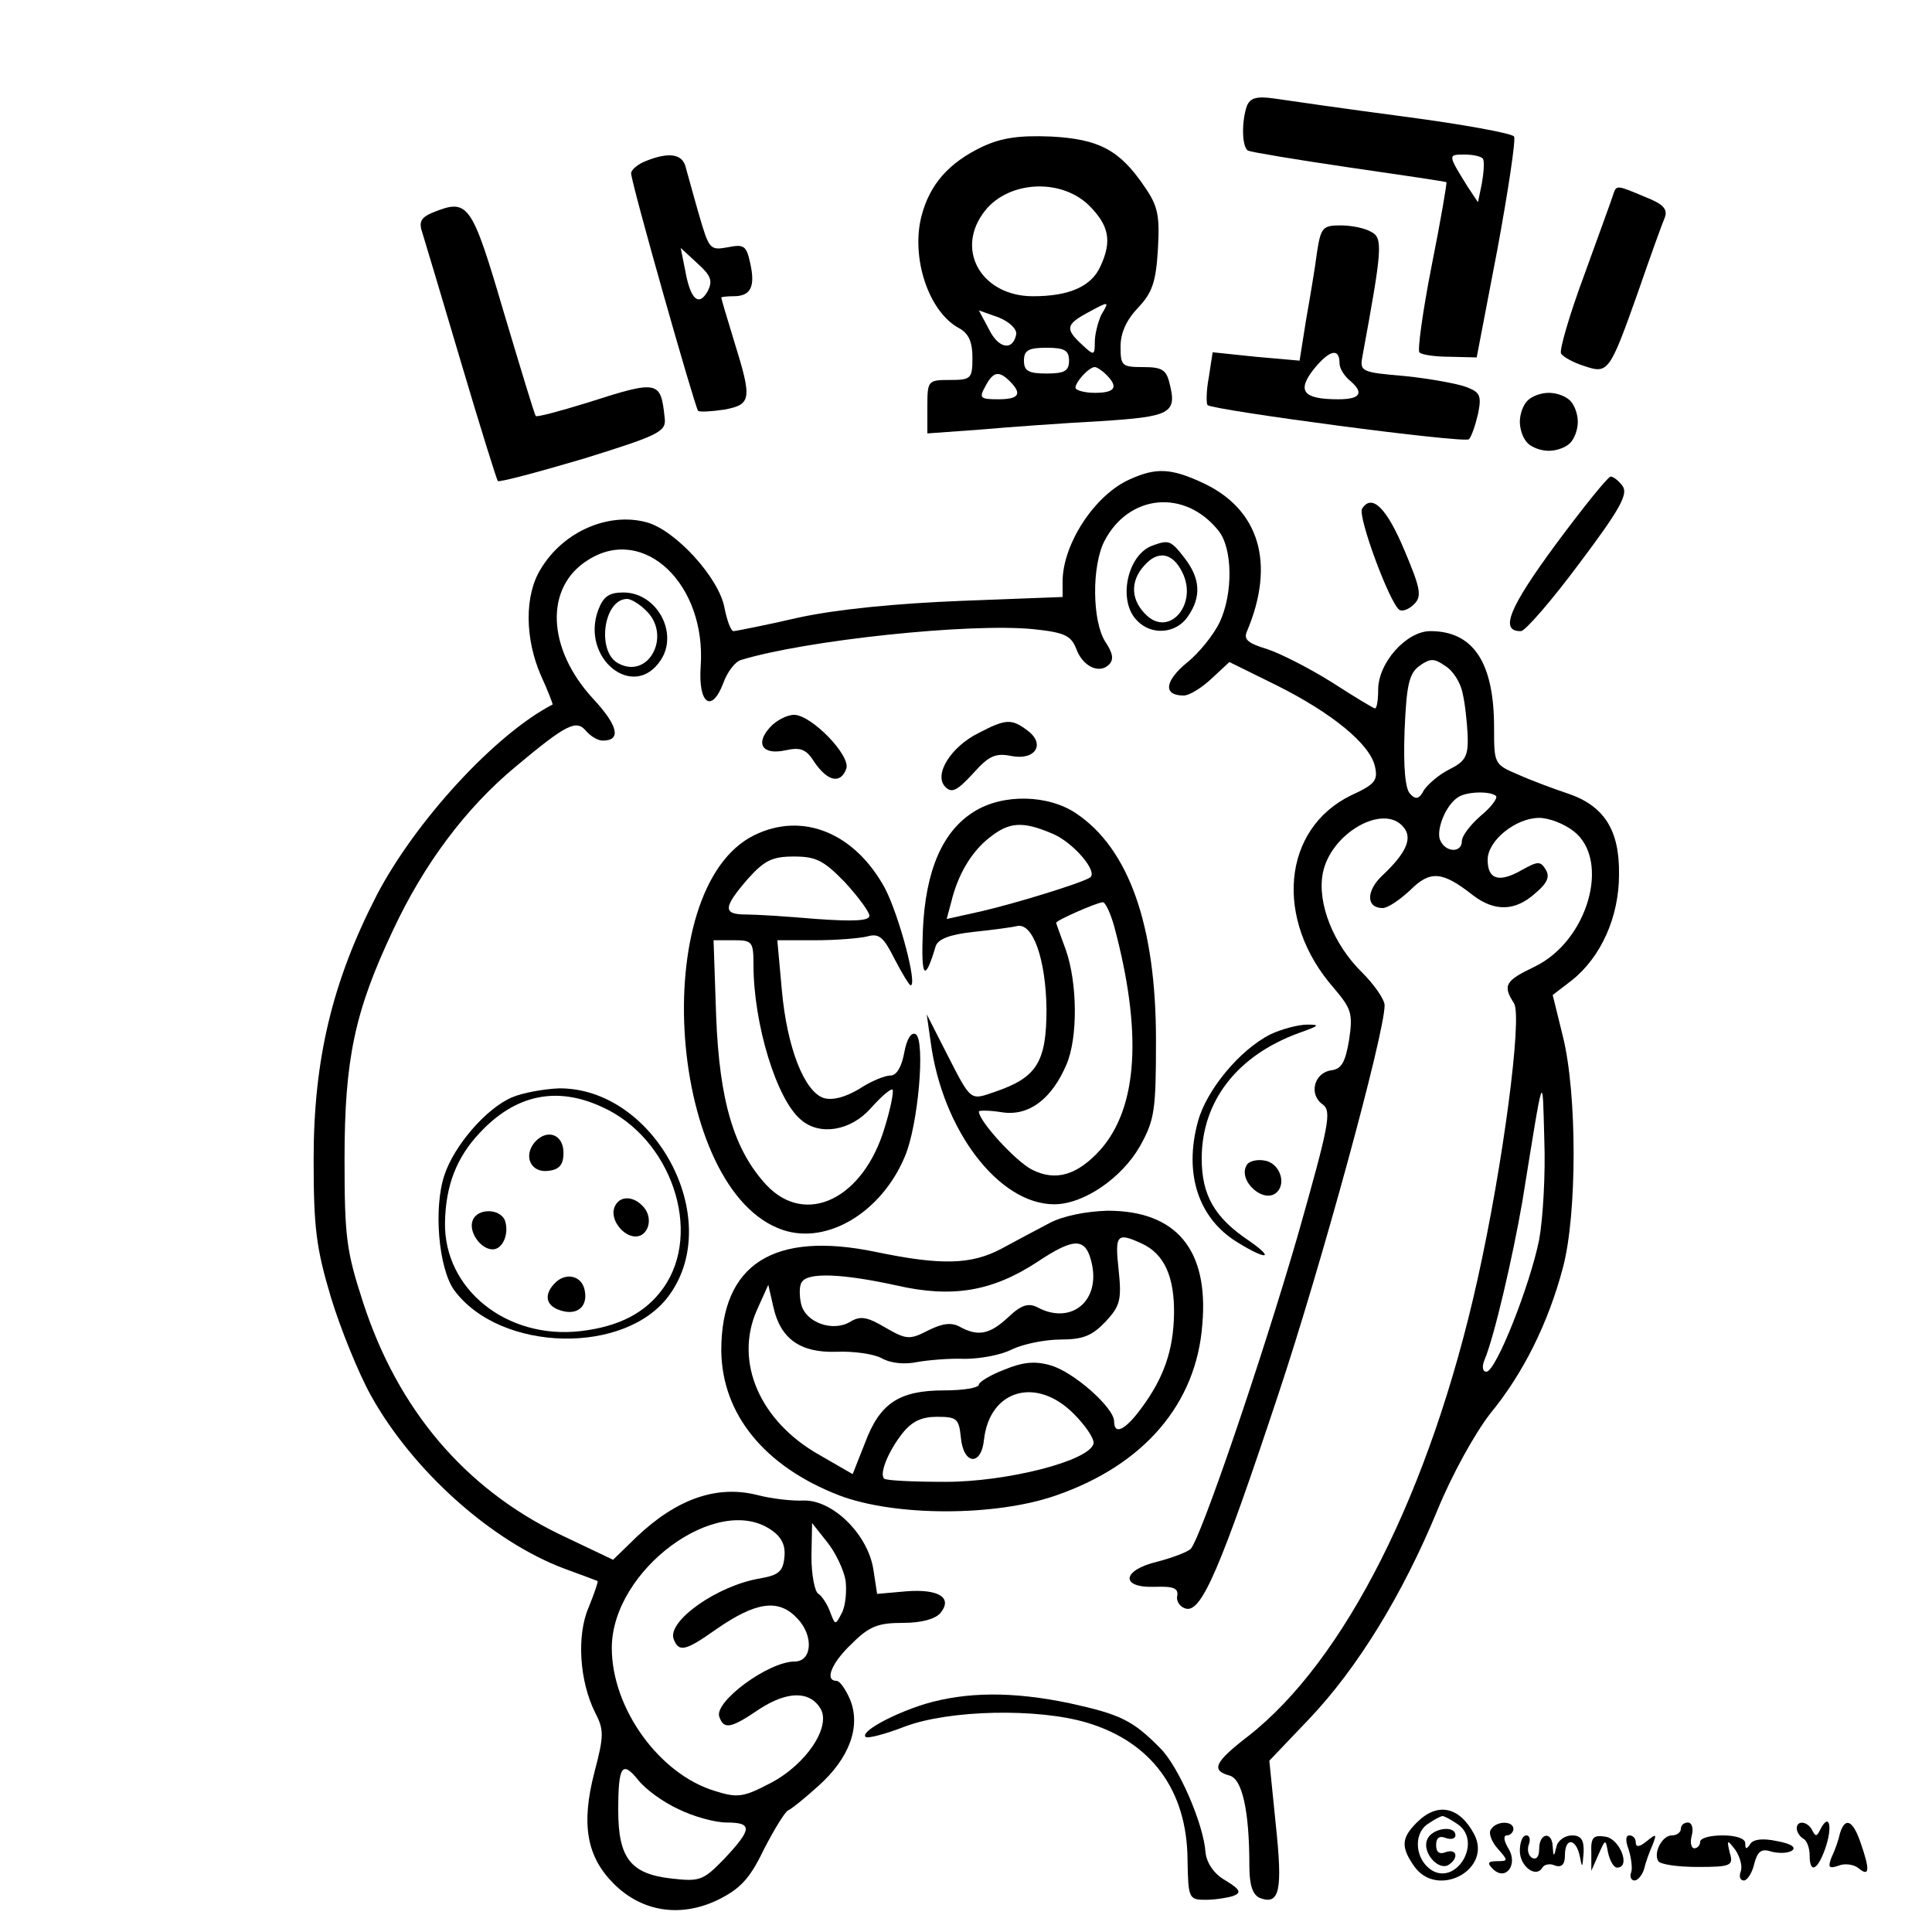 <?xml version="1.0" standalone="no"?>
<!DOCTYPE svg PUBLIC "-//W3C//DTD SVG 20010904//EN"
 "http://www.w3.org/TR/2001/REC-SVG-20010904/DTD/svg10.dtd">
<svg version="1.0" xmlns="http://www.w3.org/2000/svg"
 width="300pt" height="300pt" viewBox="0 0 300 300"
 preserveAspectRatio="xMidYMid meet">
<g transform="translate(0,300) scale(0.1,-0.1)"
fill="#000000" stroke="none">
<path d="M1936 2835 c-8 -23 -8 -63 2 -69 4 -2 75 -14 157 -26 83 -12 151 -22
151 -23 1 -1 -9 -60 -23 -130 -14 -71 -22 -131 -19 -134 3 -4 25 -7 48 -7 l41
-1 32 167 c17 92 29 172 26 176 -3 5 -80 19 -171 31 -91 12 -181 25 -201 28
-28 4 -38 1 -43 -12z m367 -82 c2 -5 1 -21 -2 -38 l-6 -29 -16 24 c-31 50 -31
50 -5 50 14 0 27 -3 29 -7z"/>
<path d="M1525 2772 c-52 -25 -81 -58 -94 -107 -17 -65 11 -150 59 -175 14 -8
20 -21 20 -45 0 -33 -2 -35 -35 -35 -34 0 -35 -1 -35 -41 l0 -42 83 6 c45 4
129 10 185 13 110 7 120 12 108 59 -5 21 -12 25 -41 25 -33 0 -35 2 -35 32 0
21 9 41 27 60 22 23 28 40 31 91 3 52 0 67 -20 96 -39 58 -71 75 -146 79 -50
2 -77 -2 -107 -16z m166 -91 c31 -31 36 -55 18 -94 -14 -32 -49 -47 -105 -47
-78 0 -120 69 -78 128 35 51 120 57 165 13z m19 -170 c-5 -11 -10 -30 -10 -42
0 -21 -1 -22 -20 -4 -26 24 -25 31 8 49 35 19 35 19 22 -3z m-132 -30 c-5 -26
-27 -23 -42 7 l-16 30 31 -11 c17 -7 28 -18 27 -26z m82 -41 c0 -16 -7 -20
-35 -20 -28 0 -35 4 -35 20 0 16 7 20 35 20 28 0 35 -4 35 -20z m58 -22 c19
-19 14 -28 -18 -28 -16 0 -30 4 -30 8 0 9 21 32 30 32 3 0 11 -5 18 -12z
m-150 -10 c20 -20 14 -28 -18 -28 -28 0 -30 2 -20 20 12 23 21 25 38 8z"/>
<path d="M1003 2750 c-13 -5 -23 -14 -23 -19 0 -15 99 -363 104 -369 3 -2 21
-1 41 2 42 8 43 16 15 106 -11 36 -20 66 -20 68 0 1 9 2 19 2 27 0 34 15 26
51 -6 28 -10 30 -35 25 -28 -5 -29 -3 -45 52 -9 31 -18 65 -21 75 -6 18 -26
21 -61 7z m96 -202 c-14 -25 -27 -13 -35 32 l-7 35 26 -24 c21 -19 24 -27 16
-43z"/>
<path d="M2505 2698 c-2 -7 -23 -64 -45 -125 -23 -62 -39 -117 -36 -122 3 -5
19 -14 35 -19 38 -13 40 -11 84 113 19 55 38 108 42 117 5 13 -2 21 -30 32
-45 19 -45 19 -50 4z"/>
<path d="M672 2670 c-19 -8 -22 -15 -16 -32 4 -13 31 -103 60 -201 29 -98 55
-181 57 -184 3 -2 63 14 134 35 119 37 128 42 125 64 -6 57 -10 58 -119 23
-42 -13 -79 -23 -81 -21 -2 2 -24 75 -50 162 -50 170 -55 176 -110 154z"/>
<path d="M2045 2608 c-3 -24 -11 -71 -17 -105 l-10 -63 -68 6 -67 7 -6 -39
c-4 -21 -4 -40 -2 -43 9 -8 400 -60 406 -53 4 4 10 22 14 39 6 29 3 34 -18 42
-13 5 -56 13 -95 17 -70 6 -71 7 -66 33 30 163 32 182 13 191 -10 6 -31 10
-47 10 -28 0 -31 -3 -37 -42z m35 -172 c0 -8 7 -19 15 -26 24 -20 18 -30 -17
-30 -55 0 -65 13 -37 48 24 29 39 32 39 8z"/>
<path d="M2372 2378 c-7 -7 -12 -21 -12 -33 0 -12 5 -26 12 -33 7 -7 21 -12
33 -12 12 0 26 5 33 12 7 7 12 21 12 33 0 12 -5 26 -12 33 -7 7 -21 12 -33 12
-12 0 -26 -5 -33 -12z"/>
<path d="M1755 2256 c-55 -24 -105 -101 -105 -159 l0 -24 -157 -6 c-101 -4
-193 -13 -253 -26 -52 -12 -98 -21 -101 -21 -4 0 -10 16 -14 36 -8 46 -76 121
-121 133 -59 16 -129 -14 -164 -72 -26 -41 -25 -109 0 -166 11 -24 19 -45 18
-45 -89 -46 -213 -181 -273 -296 -69 -134 -98 -255 -98 -410 0 -107 4 -138 27
-215 15 -49 43 -118 62 -152 65 -117 188 -227 301 -269 27 -10 49 -18 51 -19
1 -1 -5 -19 -14 -41 -19 -44 -14 -115 10 -163 14 -27 14 -36 -1 -93 -21 -81
-12 -131 30 -173 44 -44 104 -53 162 -25 34 17 49 32 71 78 16 31 33 59 38 61
5 2 26 19 47 38 48 43 66 92 49 134 -7 16 -16 29 -21 29 -19 0 -8 28 24 58 27
27 41 32 79 32 29 0 50 6 58 15 20 24 -2 38 -53 34 l-45 -4 -6 39 c-9 54 -63
107 -108 106 -18 -1 -50 3 -70 8 -64 17 -127 -5 -190 -65 l-36 -35 -84 40
c-146 71 -250 193 -304 359 -26 80 -29 101 -29 223 0 156 16 230 75 355 48
103 113 190 190 254 80 67 95 74 110 56 7 -8 18 -15 26 -15 29 0 24 23 -15 65
-72 78 -76 174 -7 216 86 54 183 -38 174 -166 -4 -58 17 -73 35 -26 6 17 18
33 27 36 101 31 357 58 455 48 48 -5 58 -10 66 -30 10 -28 36 -40 51 -25 8 8
6 18 -6 36 -20 32 -21 117 -1 156 38 73 125 81 177 16 22 -27 23 -97 2 -142
-9 -19 -32 -48 -51 -63 -35 -29 -37 -51 -5 -51 9 0 28 12 43 26 l28 26 73 -36
c86 -43 145 -91 153 -126 5 -22 0 -28 -37 -45 -107 -52 -120 -193 -27 -299 27
-32 30 -39 24 -80 -6 -36 -12 -46 -28 -48 -27 -4 -35 -38 -13 -53 14 -11 10
-31 -39 -204 -57 -196 -150 -468 -166 -486 -5 -5 -29 -14 -52 -20 -55 -13 -58
-41 -4 -39 29 1 37 -2 35 -14 -2 -9 5 -18 14 -20 24 -5 53 62 143 333 66 198
165 560 165 604 0 9 -16 32 -35 51 -44 43 -70 107 -61 154 12 62 94 109 125
72 15 -17 5 -40 -32 -75 -26 -24 -26 -51 0 -51 8 0 27 13 43 28 31 31 50 29
97 -8 34 -26 66 -25 97 3 19 16 23 26 16 37 -8 13 -12 13 -37 -1 -35 -20 -53
-15 -53 16 0 30 44 65 80 65 15 0 39 -9 54 -21 57 -45 22 -170 -61 -210 -46
-22 -50 -29 -32 -57 13 -21 -17 -251 -57 -430 -73 -328 -206 -591 -356 -708
-52 -40 -58 -53 -29 -61 20 -5 31 -55 31 -140 0 -30 5 -45 16 -50 31 -12 36
11 25 114 l-10 99 62 65 c75 79 145 193 199 324 23 56 58 119 82 150 51 62 90
140 113 227 22 83 22 269 0 358 l-16 65 30 23 c45 36 73 98 73 164 1 69 -23
107 -80 126 -21 7 -56 20 -76 29 -38 16 -38 17 -38 73 0 101 -32 150 -99 150
-37 0 -81 -49 -81 -91 0 -16 -2 -29 -5 -29 -2 0 -32 18 -66 40 -35 22 -80 45
-101 52 -30 9 -37 15 -32 27 45 106 20 191 -70 232 -48 22 -71 23 -111 5z
m516 -332 c4 -16 7 -46 8 -66 1 -32 -3 -40 -29 -53 -16 -8 -33 -23 -39 -32 -7
-14 -13 -15 -21 -6 -8 7 -11 41 -9 98 3 72 7 89 23 101 17 12 23 12 40 0 12
-7 24 -26 27 -42z m52 -160 c3 -3 -7 -17 -24 -31 -16 -14 -29 -31 -29 -39 0
-19 -26 -18 -34 2 -6 16 9 54 28 66 13 9 50 10 59 2z m67 -689 c-14 -70 -67
-205 -82 -205 -6 0 -7 8 -3 18 15 35 44 160 59 247 34 210 31 201 34 95 2 -52
-2 -122 -8 -155z m-1192 -451 c16 -11 22 -24 20 -42 -2 -22 -9 -28 -38 -33
-66 -11 -144 -66 -134 -94 8 -21 18 -19 66 15 62 43 97 48 126 17 26 -27 23
-67 -4 -67 -41 0 -126 -63 -117 -86 7 -20 18 -18 62 12 43 28 78 29 95 1 17
-28 -22 -87 -78 -116 -42 -22 -51 -23 -86 -12 -86 26 -160 128 -160 222 0 121
164 242 248 183z m115 -78 c2 -17 0 -40 -6 -51 -10 -19 -10 -19 -18 2 -4 11
-12 24 -18 28 -6 3 -11 30 -11 58 l1 52 23 -29 c13 -16 26 -43 29 -60z m-260
-355 c24 -12 58 -21 75 -21 41 0 40 -10 -3 -56 -33 -34 -38 -36 -82 -31 -64 7
-83 32 -83 106 0 69 6 78 31 47 11 -14 38 -34 62 -45z"/>
<path d="M2416 2155 c-73 -99 -88 -136 -54 -135 7 1 48 48 91 106 64 85 76
108 66 120 -6 8 -14 14 -18 14 -4 0 -42 -47 -85 -105z"/>
<path d="M2115 2210 c-7 -12 43 -147 58 -157 5 -3 15 1 23 9 12 12 10 24 -15
83 -28 67 -51 89 -66 65z"/>
<path d="M1790 2153 c-40 -14 -55 -87 -24 -117 22 -23 60 -20 78 6 22 31 20
60 -5 92 -21 27 -24 28 -49 19z m46 -42 c24 -48 -19 -100 -55 -67 -25 23 -27
53 -4 78 21 24 44 20 59 -11z"/>
<path d="M929 2053 c-28 -75 55 -142 97 -78 28 42 -6 105 -58 105 -22 0 -31
-6 -39 -27z m73 0 c42 -38 6 -109 -42 -83 -34 18 -23 100 14 100 5 0 18 -7 28
-17z"/>
<path d="M1196 1871 c-24 -26 -12 -44 24 -36 23 5 32 2 45 -19 20 -29 40 -34
49 -10 8 20 -54 84 -81 84 -11 0 -28 -9 -37 -19z"/>
<path d="M1520 1862 c-43 -21 -71 -65 -52 -84 10 -10 18 -6 43 21 25 28 35 32
60 27 37 -7 53 19 24 40 -24 18 -33 18 -75 -4z"/>
<path d="M1513 1740 c-49 -30 -76 -91 -80 -185 -3 -75 3 -81 20 -24 4 11 22
18 59 22 29 3 59 7 67 9 25 6 45 -52 46 -129 0 -82 -15 -106 -79 -128 -41 -14
-37 -17 -79 65 l-28 55 6 -42 c18 -138 106 -253 192 -253 46 0 105 41 133 90
23 41 25 56 25 165 0 178 -42 297 -124 352 -43 29 -113 31 -158 3z m120 -34
c33 -13 74 -61 59 -69 -15 -9 -116 -40 -168 -52 l-54 -12 7 26 c10 42 31 78
59 100 31 25 52 26 97 7z m97 -144 c44 -164 37 -281 -21 -347 -36 -40 -70 -50
-107 -31 -25 13 -82 75 -82 90 0 2 16 2 35 -1 42 -7 78 20 101 74 18 42 17
127 -1 178 -8 22 -15 41 -15 42 0 4 62 31 72 32 4 1 12 -16 18 -37z"/>
<path d="M1171 1703 c-168 -83 -133 -554 45 -613 69 -23 153 28 189 114 21 49
32 180 17 190 -7 4 -14 -7 -18 -29 -4 -22 -12 -35 -21 -35 -9 0 -31 -9 -49
-21 -22 -13 -41 -18 -55 -14 -30 10 -57 78 -65 168 l-7 77 59 0 c33 0 69 3 81
6 18 5 25 -1 42 -35 12 -23 23 -41 25 -41 11 0 -18 109 -40 151 -47 86 -128
119 -203 82z m141 -73 c21 -23 38 -46 38 -52 0 -8 -25 -9 -82 -5 -46 4 -95 7
-110 7 -36 0 -35 11 3 55 26 29 38 35 72 35 34 0 46 -6 79 -40z m-142 -128 c0
-92 36 -210 74 -241 29 -25 77 -17 108 18 16 18 31 31 34 29 2 -3 -3 -29 -12
-58 -33 -112 -123 -155 -184 -90 -50 54 -73 130 -78 263 l-4 117 31 0 c29 0
31 -2 31 -38z"/>
<path d="M1973 1394 c-48 -24 -100 -87 -113 -136 -22 -81 1 -151 63 -188 44
-27 57 -25 17 3 -54 36 -74 71 -74 128 0 89 55 160 151 195 31 11 34 13 13 13
-14 0 -40 -7 -57 -15z"/>
<path d="M795 1296 c-40 -17 -90 -75 -105 -121 -17 -51 -9 -144 15 -178 71
-97 268 -102 335 -7 85 119 -24 321 -172 320 -24 -1 -57 -7 -73 -14z m140 -15
c107 -48 157 -194 95 -281 -27 -38 -68 -60 -129 -67 -114 -13 -212 65 -210
169 1 57 18 101 54 139 55 59 119 73 190 40z"/>
<path d="M830 1226 c-18 -22 -5 -48 22 -44 17 2 23 10 23 28 0 29 -26 38 -45
16z"/>
<path d="M954 1125 c-7 -18 13 -45 33 -45 19 0 28 27 13 45 -16 19 -39 19 -46
0z"/>
<path d="M734 1105 c-7 -17 12 -45 31 -45 16 0 26 25 19 45 -8 19 -43 19 -50
0z"/>
<path d="M862 1008 c-18 -18 -15 -36 9 -43 25 -8 42 6 37 31 -4 23 -29 29 -46
12z"/>
<path d="M1936 1191 c-15 -24 27 -62 47 -42 15 15 3 46 -20 49 -11 2 -24 -1
-27 -7z"/>
<path d="M1630 1101 c-19 -10 -53 -28 -75 -40 -47 -25 -94 -26 -195 -5 -159
33 -240 -19 -240 -153 1 -99 67 -180 183 -225 87 -33 243 -33 337 0 136 47
218 142 227 266 10 116 -41 176 -147 176 -34 -1 -69 -8 -90 -19z m143 -32 c35
-16 51 -52 50 -110 -1 -56 -16 -99 -51 -146 -25 -34 -42 -42 -42 -20 0 21 -63
77 -99 87 -24 7 -43 5 -72 -7 -21 -8 -39 -19 -39 -23 0 -5 -24 -9 -54 -9 -70
0 -100 -20 -123 -82 l-19 -48 -52 30 c-92 52 -132 144 -97 224 l18 40 8 -35
c11 -49 42 -71 98 -69 25 1 57 -3 70 -10 14 -8 36 -10 55 -6 17 3 50 6 74 5
24 0 57 6 74 15 17 8 51 15 75 15 35 0 49 6 70 28 22 24 25 33 20 80 -6 55 -3
59 36 41z m-77 -34 c11 -58 -35 -92 -85 -65 -14 7 -25 4 -45 -15 -29 -27 -47
-31 -76 -15 -13 7 -27 5 -49 -6 -29 -15 -34 -14 -67 5 -27 16 -38 18 -53 9
-27 -17 -70 -2 -77 27 -3 13 -3 29 1 34 9 16 65 13 147 -5 87 -20 149 -9 218
36 60 40 77 39 86 -5z m-29 -230 c19 -19 33 -40 31 -47 -8 -27 -135 -59 -230
-59 -50 0 -92 2 -95 5 -8 7 6 42 28 70 15 19 30 26 54 26 31 0 34 -3 37 -32 4
-43 32 -45 36 -3 9 77 81 98 139 40z"/>
<path d="M1436 354 c-51 -16 -100 -43 -92 -51 3 -3 30 4 61 16 69 26 206 29
283 6 100 -30 155 -105 156 -212 1 -61 2 -63 28 -63 14 0 34 3 43 6 13 5 11
10 -12 24 -18 10 -29 27 -31 43 -3 45 -42 134 -70 162 -43 44 -63 53 -140 70
-90 19 -162 18 -226 -1z"/>
<path d="M2200 170 c-24 -24 -25 -38 -4 -68 36 -51 122 -5 93 50 -23 43 -57
50 -89 18z m64 -3 c38 -27 -2 -95 -41 -71 -25 16 -29 55 -7 71 10 7 21 13 24
13 3 0 14 -6 24 -13z"/>
<path d="M2216 143 c-8 -19 17 -48 33 -39 17 11 13 26 -4 20 -10 -4 -15 0 -15
11 0 11 5 15 15 11 8 -3 15 -1 15 4 0 17 -38 11 -44 -7z"/>
<path d="M2315 159 c-4 -5 1 -19 11 -30 16 -18 16 -19 -1 -19 -15 0 -16 -3 -7
-12 20 -20 40 7 24 32 -7 12 -8 20 -2 20 5 0 10 5 10 10 0 13 -27 13 -35 -1z"/>
<path d="M2610 160 c0 -5 -6 -10 -14 -10 -15 0 -29 -27 -21 -40 3 -5 30 -9 61
-9 52 0 56 2 50 22 -5 21 -4 21 9 4 7 -11 11 -25 8 -33 -3 -8 -1 -14 5 -14 5
0 13 12 16 26 5 19 11 24 26 19 11 -3 25 -3 32 1 8 5 0 11 -22 15 -23 5 -37 3
-42 -4 -6 -9 -8 -9 -8 1 0 7 -14 12 -35 12 -19 0 -35 -4 -35 -10 0 -5 -4 -10
-9 -10 -5 0 -7 9 -4 20 3 11 0 20 -6 20 -6 0 -11 -4 -11 -10z"/>
<path d="M2790 161 c0 -6 5 -13 10 -16 6 -3 10 -15 10 -26 0 -31 14 -22 26 16
10 33 3 50 -10 23 -5 -10 -7 -10 -12 0 -7 14 -24 16 -24 3z"/>
<path d="M2857 153 c-2 -10 -8 -27 -13 -37 -6 -16 -4 -18 11 -13 9 4 24 2 31
-4 17 -14 18 -3 3 40 -12 35 -24 40 -32 14z"/>
<path d="M2360 126 c0 -24 25 -43 35 -26 3 5 12 7 20 3 10 -3 15 2 15 16 0 28
17 27 23 -1 4 -20 4 -19 6 5 1 20 -4 27 -18 27 -11 0 -22 -8 -24 -17 -4 -17
-5 -17 -6 0 -1 24 -21 21 -21 -4 0 -12 -4 -17 -11 -14 -6 4 -8 13 -5 21 3 8 1
14 -4 14 -6 0 -10 -11 -10 -24z"/>
<path d="M2471 123 l0 -28 11 25 c11 25 11 25 15 3 3 -13 9 -23 14 -23 22 0 4
45 -18 48 -19 3 -23 -1 -22 -25z"/>
<path d="M2529 128 c4 -13 6 -29 4 -35 -3 -7 0 -13 5 -13 5 0 12 8 15 18 2 9
8 26 13 37 7 18 6 18 -9 6 -11 -9 -17 -10 -17 -2 0 6 -4 11 -10 11 -6 0 -6 -9
-1 -22z"/>
</g>
</svg>
